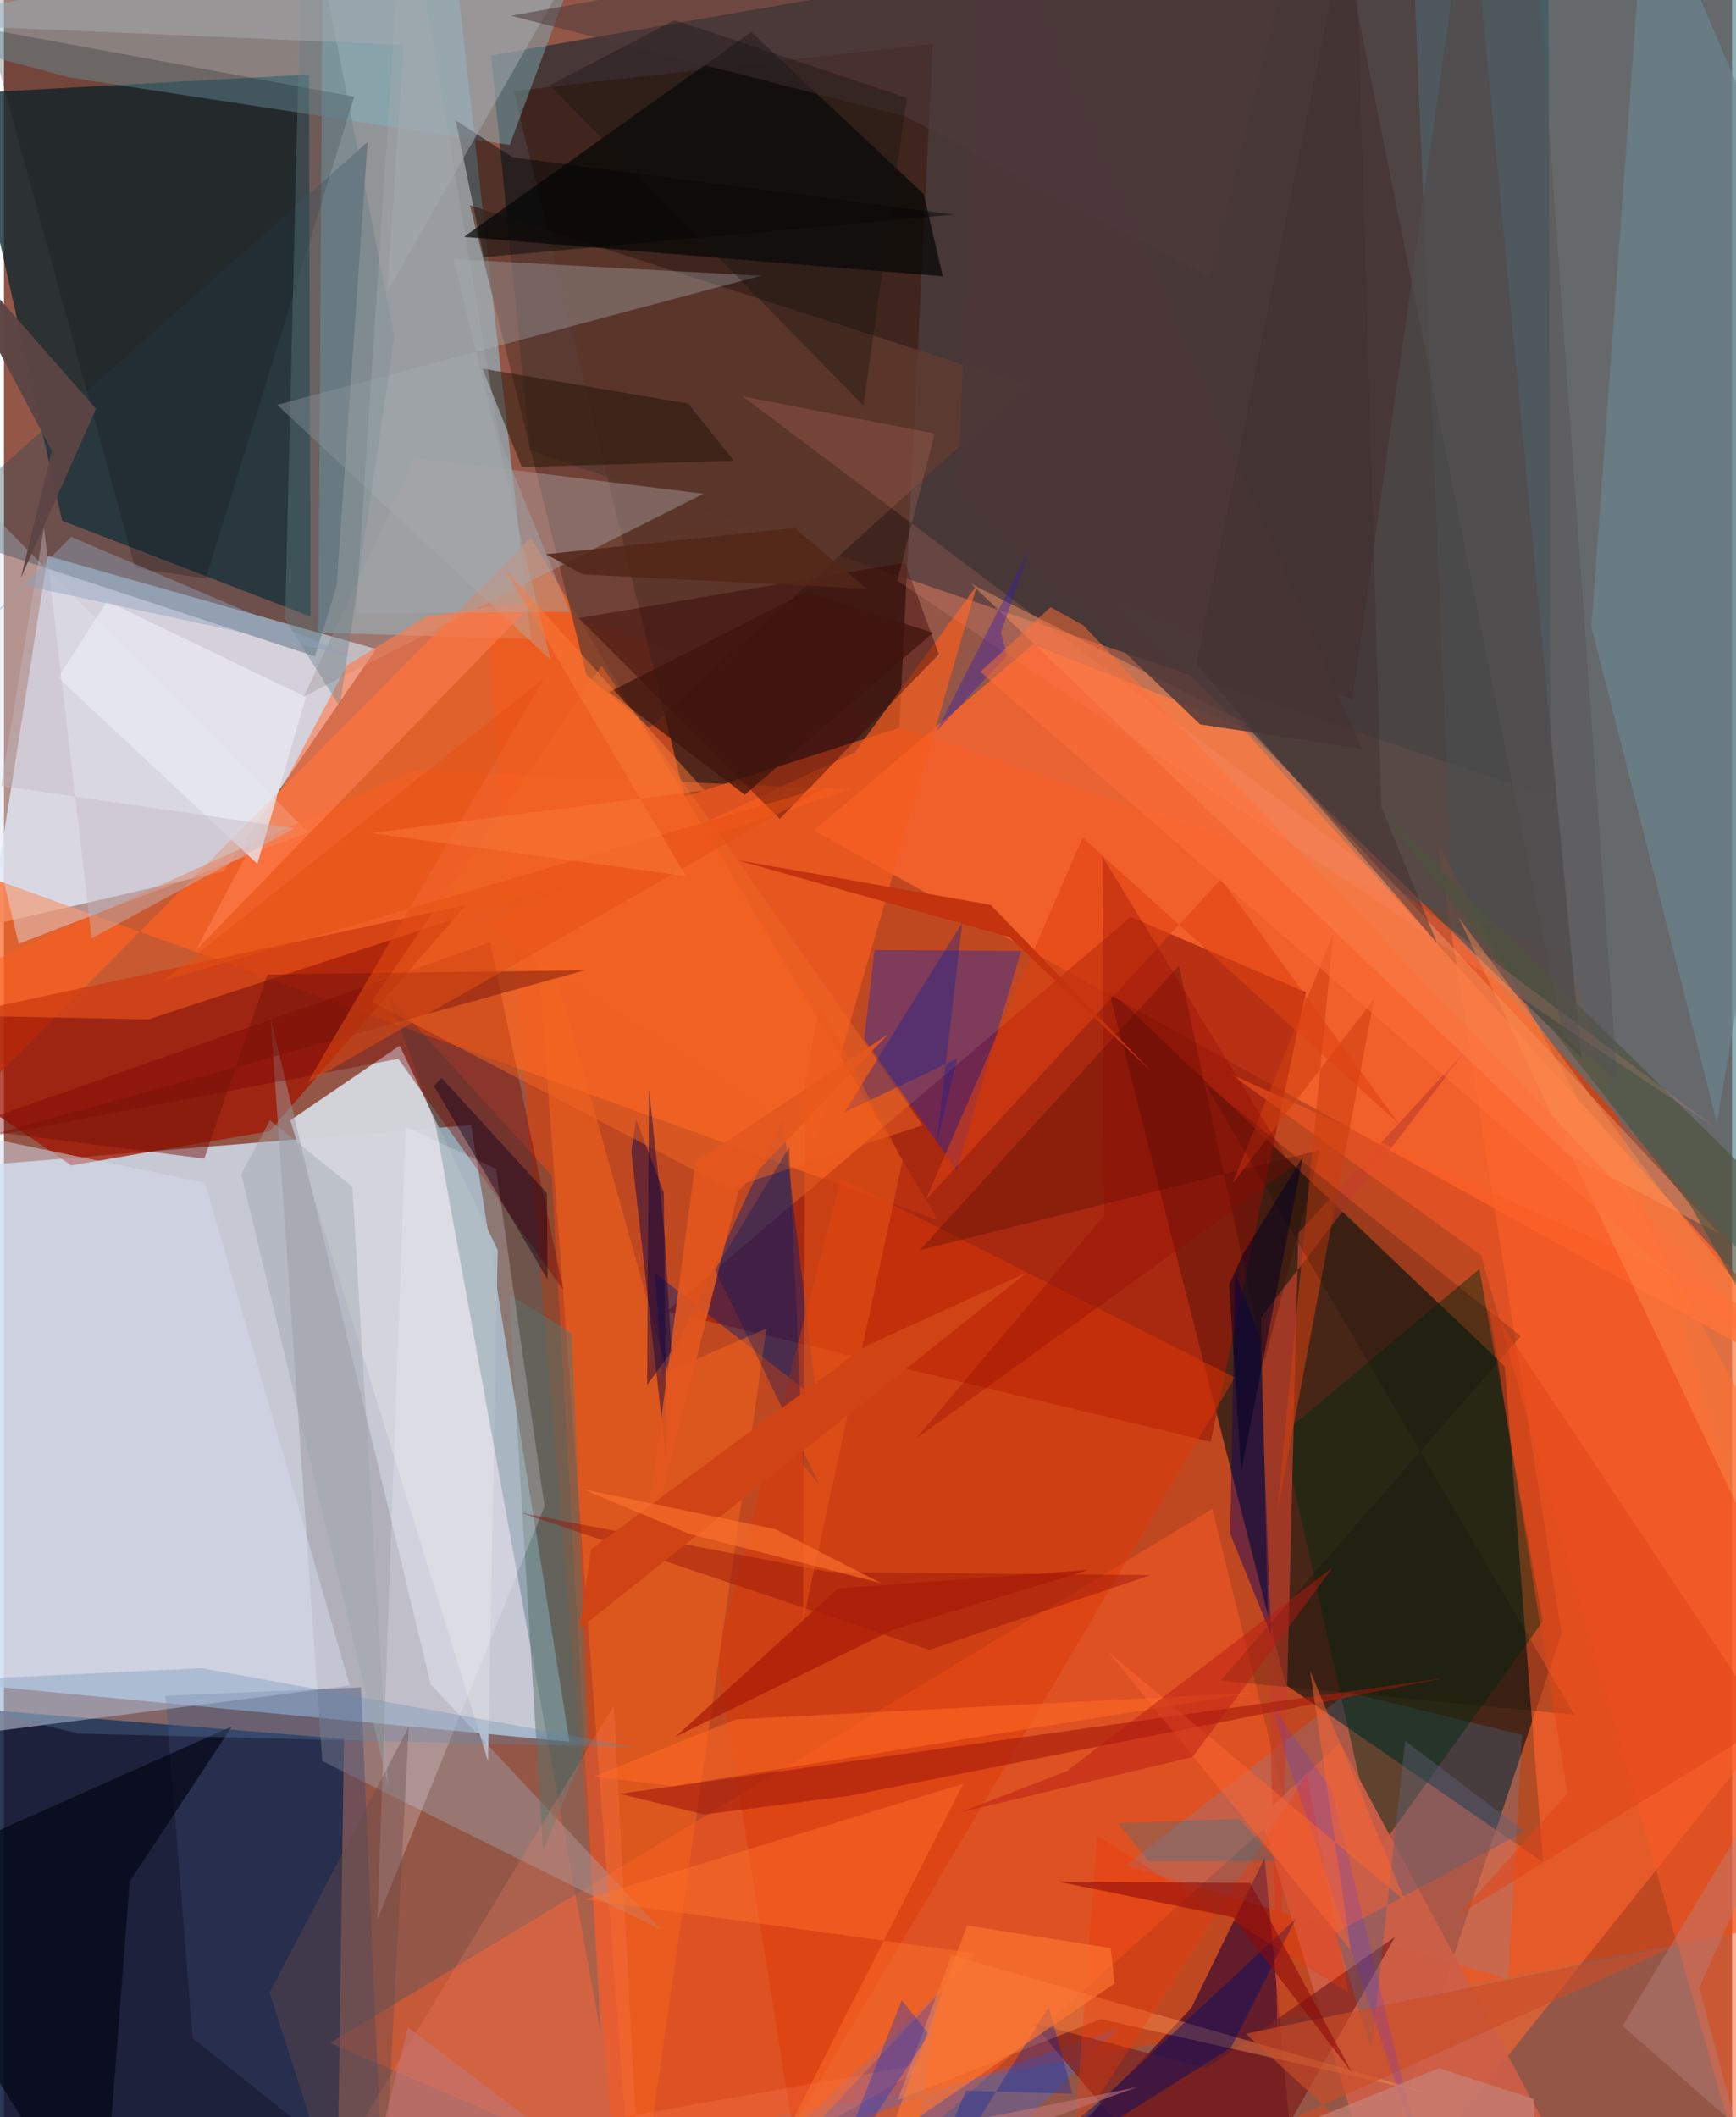 <svg xmlns="http://www.w3.org/2000/svg" width="228" height="278" viewBox="0 0 836 1024"><path fill="#945747" d="M0 0h836v1024H0z"/><path fill="#d3e7fb" fill-opacity=".784" d="M225.97 544.156L-55.6 567.294l10.376 244.573L273.56 842.46z"/><path fill="#081d29" fill-opacity=".545" d="M235.63 26.775l18.868 191.12L748.167 385.77 746.986-62z"/><path fill="#e1e9f7" fill-opacity=".831" d="M180.009 313.901l-158.83-45.006-28.161 178.663 113.249-26.15z"/><path fill="#e13d05" fill-opacity=".569" d="M756.16 460.674l-524.244-176.99 62.802 754.955L898 923.51z"/><path fill="#0d1513" fill-opacity=".667" d="M534.34 478.236l85.672 336.588 124.505 85.886-18.494-239.906z"/><path fill="#0b193a" fill-opacity=".867" d="M164.488 841.054L160.952 1086l-221.705-47.211.921-215.957z"/><path fill="#0f272d" fill-opacity=".78" d="M148.28 298.182L28.112 251.82-18.013 45.13l165.558-9.08z"/><path fill="#477683" fill-opacity=".604" d="M879.607 5.158l16.469 662.297-194.814-215.559-20.004-485.321z"/><path fill="#91e4fc" fill-opacity=".439" d="M213.245-62l41.74 371.13-102.905-3.151L154.389-62z"/><path fill="#ff6522" fill-opacity=".714" d="M451.899 590.119l-197.1-330.064L-57.79 575.137-62 404.542z"/><path fill="#fd672e" fill-opacity=".8" d="M898 682.674L598.061 351.197l-100.176-39.533-106.052 90.032z"/><path fill="#3e2219" fill-opacity=".859" d="M433.152 352.014L449.316 21.19l-202.71 22.794 82.69 341.28z"/><path fill="#9d1909" fill-opacity=".659" d="M583.78 697.311l-263.217-63.039 224.524-190.776 84.716 36.35z"/><path fill="#a11400" fill-opacity=".749" d="M-62 499.374l285.466-61.616-94.97 109.381-95.921 16.515z"/><path fill="#d4d5dd" fill-opacity=".973" d="M138.52 541.857l52.926-36.083 47.411 98.865-4.682 247.24z"/><path fill="#ff6830" fill-opacity=".58" d="M753.499 790.178L654.524 1086 898 780.53 693.373 407.451z"/><path fill="#ff5d27" fill-opacity=".471" d="M620.437 874.755l-35.91-144.883-426.706 258.242L384.686 1086z"/><path fill="#7fb2c1" fill-opacity=".459" d="M289.234-49.994L-62 12.452l94.176 25.112 212.507 32.554z"/><path fill="#4a4746" fill-opacity=".835" d="M539.164 292.87l113.103 45.514L709.022-62l54.056 573.676z"/><path fill="#621c2b" fill-opacity=".984" d="M609.852 898.597l-35.424 72.579L465.96 1086h161.456z"/><path fill="#022175" fill-opacity=".431" d="M318.588 666.01l58.284-124.935 16.262 135.605-78.255-61.018z"/><path fill="#154c59" fill-opacity=".29" d="M288.741 983.611l-79.973-439.702-23.008-62.613 79.282 87.315z"/><path fill="#623c30" fill-opacity=".745" d="M494.97 186.341L225.402 99.237l56.433 227.246 30.49 25.451z"/><path fill="#0925c3" fill-opacity=".357" d="M416.136 502.492l5.057-43.005 70.881.441-31.236 106.083z"/><path fill="#050707" fill-opacity=".71" d="M454.158 133.626l-9.212-39.756-83.437-78.342-139.015 99.033z"/><path fill="#45acfe" fill-opacity=".169" d="M542.665 902.298l107.488-83.818 84.277 20.638-6.765 118.329z"/><path fill="#9c99a0" fill-opacity=".494" d="M318.087 933.536L206.443 814.664l-77.477-322.18 25.001 359.236z"/><path fill="#002910" fill-opacity=".447" d="M713.758 613.765l30.707 170.414-80.647 112.198L618.346 693.7z"/><path fill="#df3604" fill-opacity=".463" d="M404.993 570.027L344.845 800.3l36.63 228.396 213.94-362.51z"/><path fill="#e0e2ee" fill-opacity=".435" d="M-62 191.966l1.82-16.898L7.14 456.467l139.97-53.883z"/><path fill="#6b858f" fill-opacity=".659" d="M892.542 168.363l-63.896 374.742-60.672-240.09L794.56-62z"/><path fill="#274652" fill-opacity=".353" d="M160.924 283.72L175.911 68.7-35.665 256.35l186.085 61.135z"/><path fill="#2e6cfe" fill-opacity=".282" d="M433.612 1086l18.657-122.328-80.129 75.586 167.002-58.298z"/><path fill="#c4402a" fill-opacity=".702" d="M616.384 995.568l9.828-399.261 81.177-88.4-99.284 129.425z"/><path fill="#f4651d" fill-opacity=".541" d="M368.888 642.55l-48.024 21.07-64.88-232.782L305.064 1086z"/><path fill="#f69561" fill-opacity=".455" d="M598.866 348.79L467.87 282.354 757.116 558.89l73.112 38.07z"/><path fill="#ce5f48" fill-opacity=".922" d="M671.263 1086l-63.198-207.32 38.278-35.785 105.024 195.647z"/><path fill="#f55d1f" fill-opacity=".714" d="M232.809 447.497l178.7-83.504 59.213-80.91-78.166 269.142z"/><path fill="#37456d" fill-opacity=".384" d="M91.25 985.713l91.92 73.728-10.434-243.324-94.634 4.082z"/><path fill="#d3d9eb" fill-opacity=".51" d="M167.275 815.22l-214.197 27.626L-62 539.266l159.28 32.739z"/><path fill="#aeb2b8" fill-opacity=".349" d="M264.44 319.12l-46.882-193.8 148.592 8.071-233.99 62.414z"/><path fill="#7c0300" fill-opacity=".392" d="M235.187 455.785L-62 560.317l252.78-48.225 79.855 111.89z"/><path fill="#f95e20" fill-opacity=".518" d="M198.335 372.584l211.418 9.25L69.702 493.05-62 490.42z"/><path fill="#000311" fill-opacity=".624" d="M110.342 834.983l-49.54 75.058L47.316 1086-62 911.867z"/><path fill="#010245" fill-opacity=".443" d="M319.22 576.873l-13.382-35.41-2.367 15.354 16.99 149.895z"/><path fill="#360100" fill-opacity=".4" d="M278.046 298.977l97.231 97.116 76.997-79.712-16.307-44.237z"/><path fill="#a9a1a0" fill-opacity=".443" d="M145.01 336.897l81.494-41.592 111.858-56.495-139.454-17.408z"/><path fill="#7e221f" fill-opacity=".729" d="M581.718 1000.344l-83.989-21.857L588.423 1086l84.443-149.054z"/><path fill="#5a726b" fill-opacity=".51" d="M260.777 895.18L244.31 626.137l30.406 18.656 7.988 197.742z"/><path fill="#f6f7ff" fill-opacity=".22" d="M238.063 565.36l23.44 163.211-80.839 199.877 13.69-383.582z"/><path fill="#fc5b24" fill-opacity=".514" d="M714.618 607.145L593.472 519.54 882.83 650.518l-38.262 412.893z"/><path fill="#0a1113" fill-opacity=".231" d="M-7.628 14.128L169.44 46.752l-71.76 233.09-34.2-5.05z"/><path fill="#ff7c4d" fill-opacity=".624" d="M204.716 297.94l52.33-7.371L92.682 459.847l73.335-138.121z"/><path fill="#251407" fill-opacity=".51" d="M231.522 178.293l99.475 16.93 22.115 27.583-102.563 3.157z"/><path fill="#ff9859" fill-opacity=".4" d="M458.388 945.57l-25.99 70.097 98.14-39.111 160.305 36.174z"/><path fill="#030e62" fill-opacity=".459" d="M441.625 1086l89.153-70.158 94.212-87.785-31.445 62.388z"/><path fill="#2e0000" fill-opacity=".247" d="M443.085 604.65l193.679-48.405-26.945 102.261-41.386-191.515z"/><path fill="#100019" fill-opacity=".443" d="M262.988 618.818l-.274-41.698-51.063-55.813-3.664 3.954z"/><path fill="#030605" fill-opacity=".459" d="M232.13 124.403l-13.624-66.248 27.497 17.939 213.503 27.696z"/><path fill="#a61e0e" fill-opacity=".627" d="M297.958 867.571l399.397-56.045-289.437 57.214-69.257 8.883z"/><path fill="#0a0062" fill-opacity=".427" d="M612.96 790.62l-5.418-143.911-11.948-31.271-2.393 126.468z"/><path fill="#e9e9f1" fill-opacity=".745" d="M122.609 417.833l23.438-80.687L49.932 290.8l-23.728 36.9z"/><path fill="#930f08" fill-opacity=".424" d="M399.349 760.332l155.36 1.484-107.065 36.159-197.486-66.267z"/><path fill="#ee6624" fill-opacity=".486" d="M289.109 321.969l-111.226 162.54 172.816 90.26 93.695-30.466z"/><path fill="#ff8667" fill-opacity=".216" d="M449.072 997.533l-289.256 51.02 135.227-223.665 13.312 253.656z"/><path fill="#4c3839" fill-opacity=".831" d="M472.517-61.77L461.57 238.297 578.682 350.37l78.272 11.814z"/><path fill="#605e77" fill-opacity=".424" d="M661.511 991.479l16.333-149.48 57.785 43.779-91.584 49.196z"/><path fill="#647c84" fill-opacity=".38" d="M188.878 162.84l-26.427 178.908-26.44-42.247L144.777-62z"/><path fill="#a7abaf" fill-opacity=".502" d="M193.405 21.743L185.4 141.108 301.296-62-62 10.694z"/><path fill="#ce3f11" fill-opacity=".576" d="M662.838 483.146l-46.905 248.488 27.222-280.195-48.984 121.274z"/><path fill="#de4011" fill-opacity=".561" d="M588.77 425.223l86.177 118.435L521.85 405.1l-76 175.342z"/><path fill="#e4571e" fill-opacity=".871" d="M355.321 576.094l-48.46 193.361 27.69-207.452 93.184-61.775z"/><path fill="#75130c" fill-opacity=".478" d="M96.934 560.382L-1.96 547.801l282.968-78.52-153.517 2.04z"/><path fill="#ff722b" fill-opacity=".459" d="M366.247 1055.634L470.66 944.807l-189.883-26.114 183.314-55.93z"/><path fill="#f73300" fill-opacity=".314" d="M650.348 963.728L528.81 887.841l-10.762 144L630.283 858.28z"/><path fill="#5d88b3" fill-opacity=".286" d="M95.666 806.848l210.256 38.29-269.75-6.615L-62 814.377z"/><path fill="#4d543f" fill-opacity=".663" d="M815.698 582.68L664.8 390.48 898 620.375v107.303z"/><path fill="#0b1f96" fill-opacity=".333" d="M451.061 553.625l12.542-107.393-56.982 91.72 54.583-25.982z"/><path fill="#e64f12" fill-opacity=".494" d="M146.938 523.533l250.51-142.953L77.13 474.317 261.45 327.91z"/><path fill="#000900" fill-opacity=".188" d="M759.777 829.363L581.167 524.26l152.625 122.003-145.37 166.613z"/><path fill="#cc4d26" fill-opacity=".639" d="M487.607 1086h224.688L600.74 983.64l209.605-43.227z"/><path fill="#0732d1" fill-opacity=".322" d="M447.494 983.955l-24.274 36.553L387.67 1086l46.654-118.57z"/><path fill="#01155c" fill-opacity=".318" d="M386.738 708.694l-6.884-153.761-35.892 59.174 50.548 103.977z"/><path fill="#eb5919" fill-opacity=".486" d="M394.572 485.937l40.175 75.468-48.135 222.397.92-260.155z"/><path fill="#ff9782" fill-opacity=".161" d="M432.205 280.937l396.283 264.902-471.153-354.14 92.902 18.015z"/><path fill="#b77e7c" fill-opacity=".427" d="M783.049 979.876l55.107 48.356-18.051-66.813L898 788.313z"/><path fill="#512efa" fill-opacity=".184" d="M614.092 825.983l28.405 39.919 43.726 180.331-66.288-198.097z"/><path fill="#ff9150" fill-opacity=".404" d="M802.824 577.318l57.133 69.866-23.117 77.68-133.258-281.381z"/><path fill="#0722a4" fill-opacity=".333" d="M465.414 1011.16L433.739 1086l71.68-115.39 11.502 42.127z"/><path fill="#4e3a3b" fill-opacity=".541" d="M245.327 7.61L631.707-62l-48.375 196.147-147.039-77.779z"/><path fill="#8c0a09" fill-opacity=".573" d="M602.856 910.674l49.44 92.08-57.557-75.374-84.782-17.305z"/><path fill="#e24417" fill-opacity=".533" d="M718.11 630.802l38.26 236.677-52.827 58.86 149.634-92.654z"/><path fill="#14063a" fill-opacity=".478" d="M311.162 669.802l11.714-16.065-3.11-54.994-7.72-71.942z"/><path fill="#ff6a24" fill-opacity=".561" d="M354.238 831.591l-68.745 27.667 38.42 4.624 279.879-45.118z"/><path fill="#c3b8c1" fill-opacity=".435" d="M140.394 400.635L-1.378 380.083l20.764-124.896L42.4 453.85z"/><path fill="#351eac" fill-opacity=".4" d="M496.166 265.738l-45.115 87.994 34.203-36.8-2.915-11.014z"/><path fill="#fd7631" fill-opacity=".651" d="M427.882 1033.94l38.037-102.608 69.476 10.894 1.91 17.114z"/><path fill="#fd6732" fill-opacity=".49" d="M651.58 943.336l-19.715-135.34 46.056 111.537-143.669-120.651z"/><path fill="#c58277" fill-opacity=".71" d="M742.38 1086l-2.305-70.841-45.874-14.871-209.796 85.094z"/><path fill="#684b4b" fill-opacity=".392" d="M182.664 1086h-14.949l-39.21-122.285 67.364-128.542z"/><path fill="#a81b07" fill-opacity=".714" d="M524.857 759.26l-121.488 9.067-78.429 71.663 105.71-52.002z"/><path fill="#575356" fill-opacity=".463" d="M641.183-62L740.2-40.391l40.248 562.57-26.102-20.538z"/><path fill="#017aa2" fill-opacity=".239" d="M615.931 900.1l-18.39-20.361-58.723 2.097 14.858 18.292z"/><path fill="#3f150c" fill-opacity=".749" d="M292.854 334.712l65.538 49.674 91.094-78.307-61.021-19.917z"/><path fill="#5b4544" fill-opacity=".976" d="M8.19 279.47l36.335-81.747-80.84-92.132L23.14 218.074z"/><path fill="#a3abaf" fill-opacity=".4" d="M170.257 296.661l23.428-357.688 46.066 273.22 33.887 83.694z"/><path fill="#b71b12" fill-opacity=".471" d="M643.029 757.859l-128.855 98.75-51.505 19.941 112.35-26.732z"/><path fill="#ff6f39" fill-opacity=".51" d="M472.336 324.933L898 695.707 522.103 302.416l-15.79-8.777z"/><path fill="#000021" fill-opacity=".514" d="M628.405 559.51l-29.019 47.133-6.719 14.779 5.875 90.207z"/><path fill="#cf4415" fill-opacity=".996" d="M278.462 787.798l5.654-38.52 132.768-98.22 77.934-35.571z"/><path fill="#f97c3a" fill-opacity=".49" d="M338.98 382.288l-96.65-106.95 87.534 148.39-152.323-20.794z"/><path fill="#9ba4ad" fill-opacity=".408" d="M114.836 567.922l71.055 295.792-17.343-289.683-39.883-32.248z"/><path fill="#522718" fill-opacity=".875" d="M382.64 255.361l-120.365 12.672 17.82 9.814 137.156 6.903z"/><path fill="#8f0700" fill-opacity=".314" d="M623.197 564.404L531.42 414.296l.812 173.657-91.083 107.905z"/><path fill="#c2330e" d="M354.857 416.032l131.445 37.193 68.473 64.696-77.428-80.265z"/><path fill="#8da1bc" fill-opacity=".447" d="M32.528 259.689L-62 354.54l71.981-71.32 157.94 34.01z"/><path fill="#c17777" fill-opacity=".576" d="M195.523 980.594L334.553 1086l213.796-76.562L168.831 1086z"/><path fill="#ff732f" fill-opacity=".616" d="M279.865 720.247l51.906 21.73 92.499 23.701-51.06-26.052z"/><path fill="#423130" fill-opacity=".467" d="M576.832 321.24l116.409 134.782-26.886-65.766-13.136-447.213z"/><path fill="#12110f" fill-opacity=".322" d="M324.528 9.752l-60.393 31.41 151.647 155.004 20.989-148.855z"/></svg>
